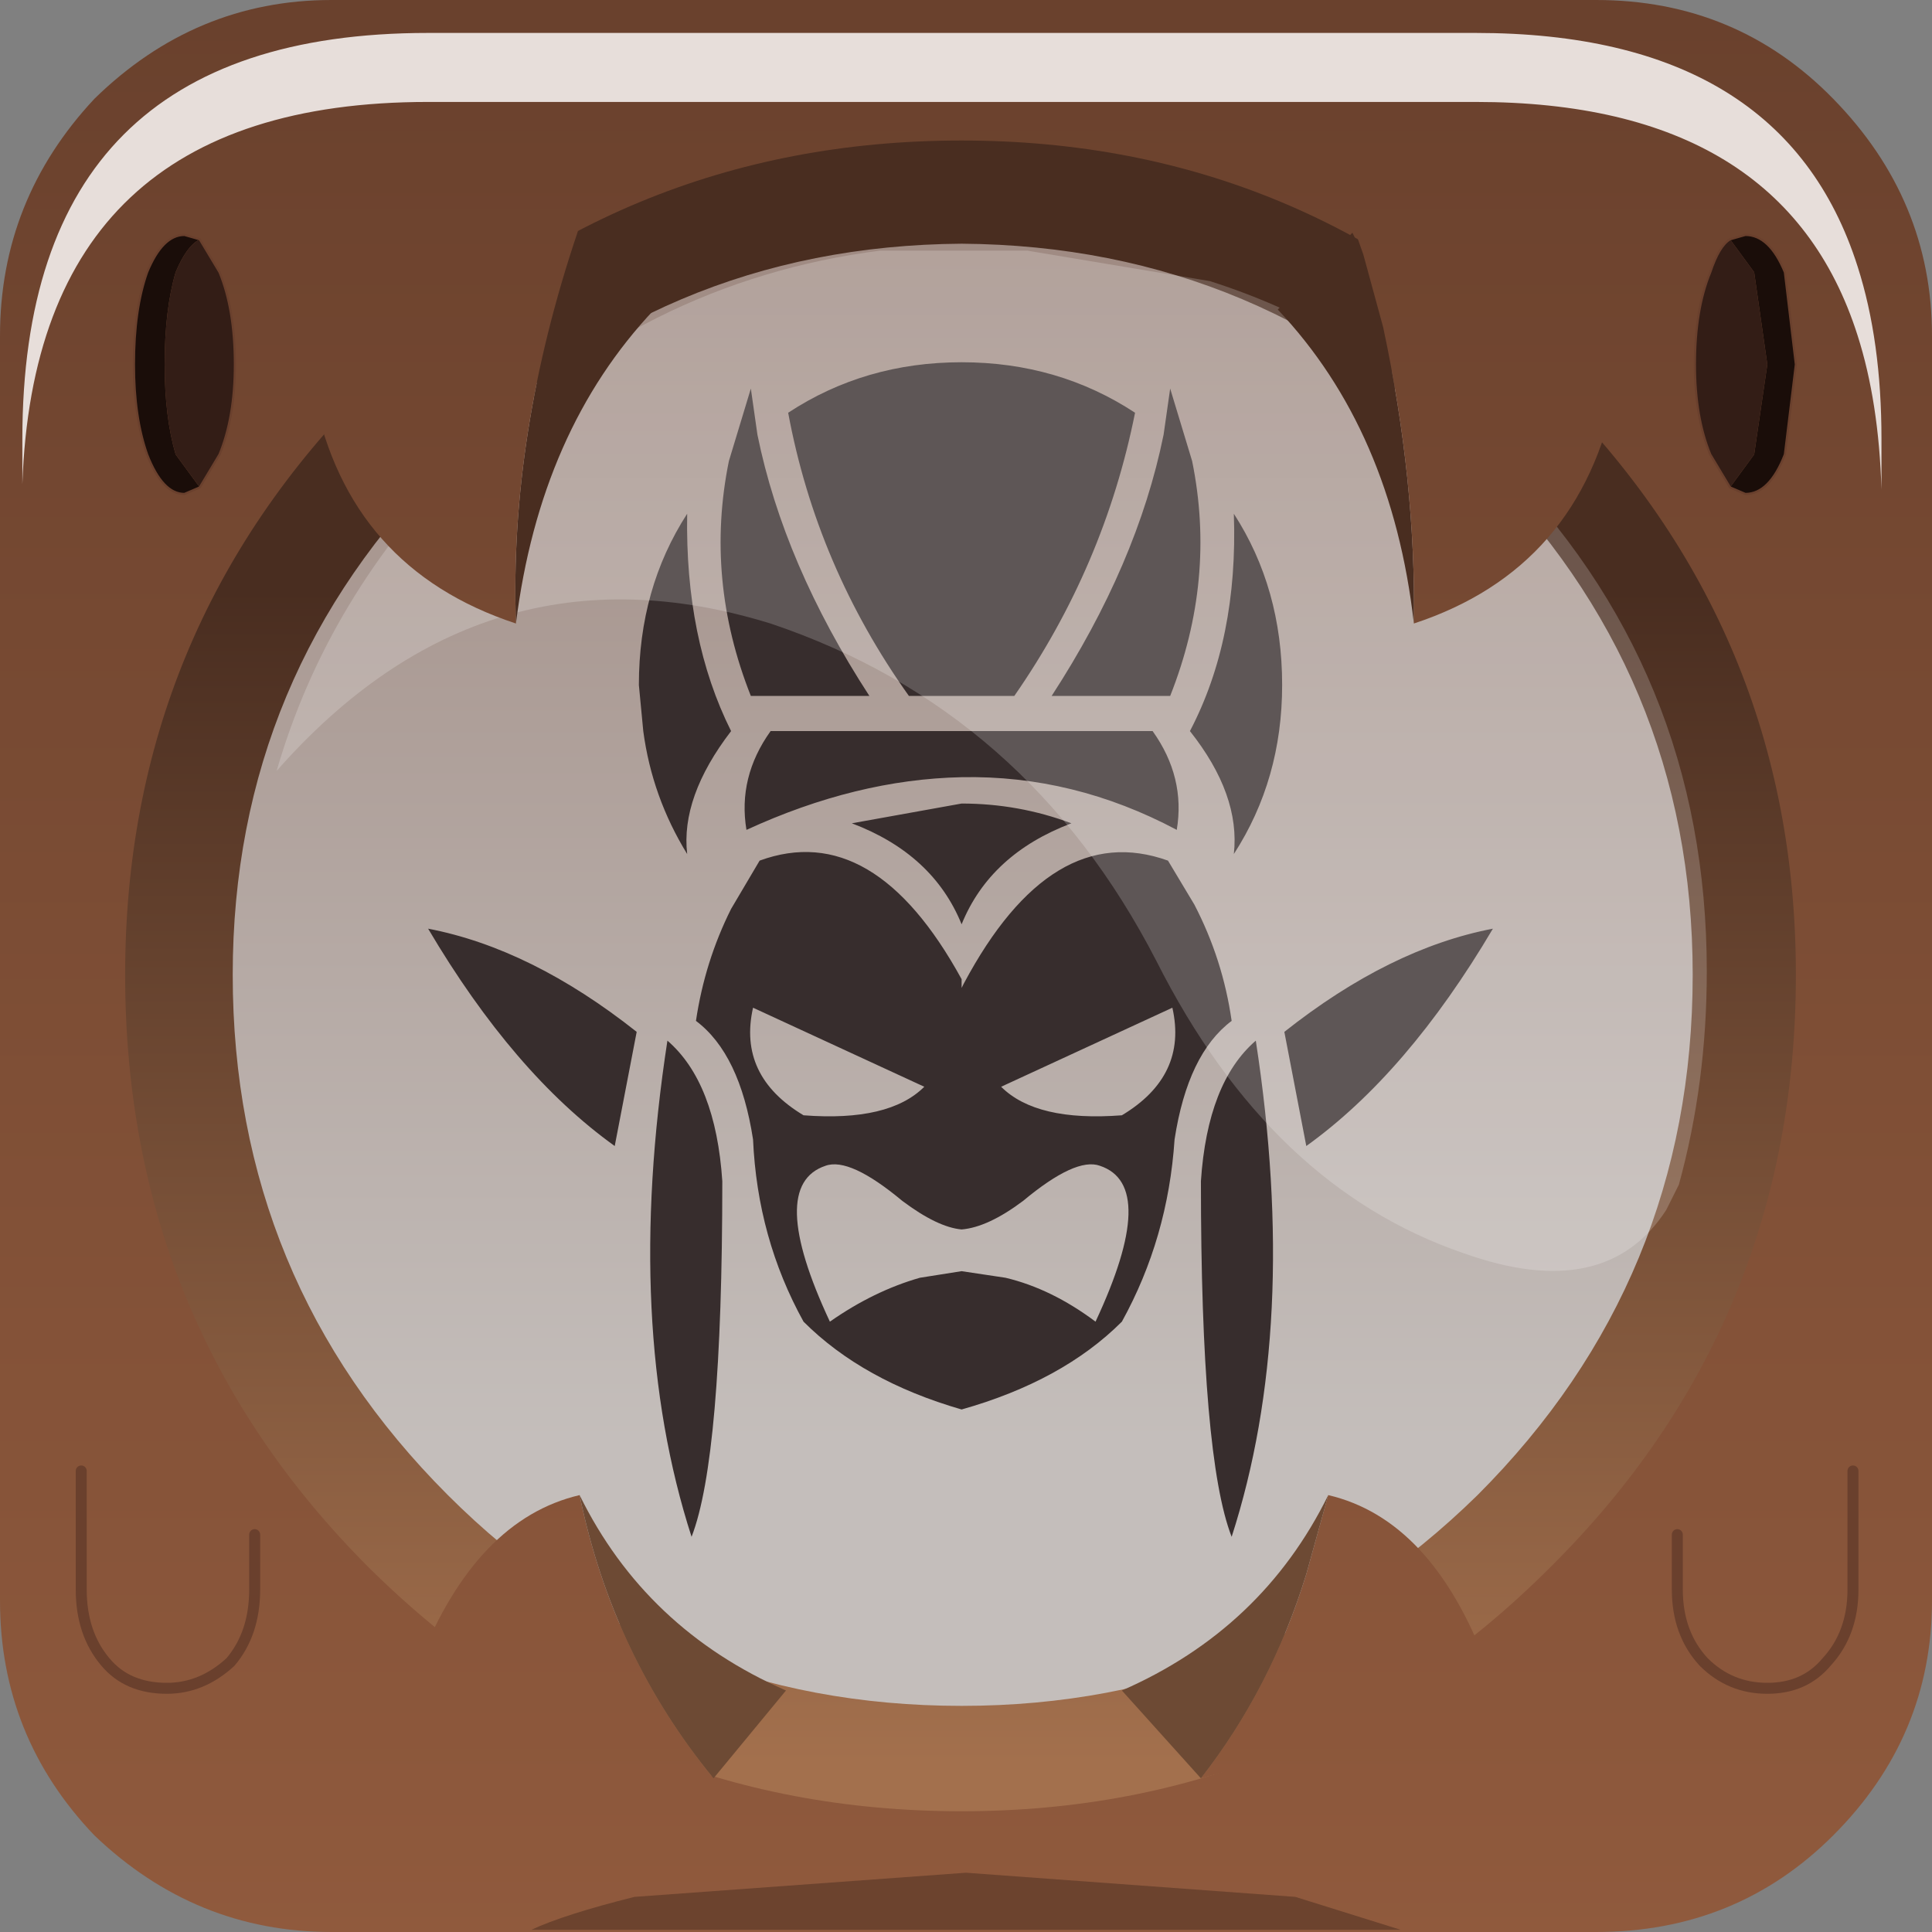 <?xml version="1.0" encoding="UTF-8" standalone="no"?>
<svg xmlns:xlink="http://www.w3.org/1999/xlink" height="66.0px" width="66.0px" xmlns="http://www.w3.org/2000/svg">
  <rect width="100%" height="100%" fill="#808080" stroke="none"/>
  <g transform="matrix(1.5, 0.0, 0.0, 1.5, -0.15, 1.125)">
    <use height="44.0" transform="matrix(1.0, 0.0, 0.0, 1.0, 0.1, -0.75)" width="44.0" xlink:href="#shape0"/>
    <use height="8.6" transform="matrix(1.208, 0.0, 0.0, 1.209, 0.609, 0.0)" width="35.05" xlink:href="#sprite0"/>
    <use height="20.15" transform="matrix(1.155, 0.0, 0.0, 1.156, 6.4, 4.9)" width="28.2" xlink:href="#sprite1"/>
    <use height="39.85" transform="matrix(1.0, 0.0, 0.0, 1.0, 1.85, 3.35)" width="40.55" xlink:href="#shape3"/>
  </g>
  <defs>
    <g id="shape0" transform="matrix(1.0, 0.0, 0.0, 1.0, -0.1, 0.75)">
      <path d="M22.05 40.6 Q14.3 40.6 8.85 35.2 3.4 29.75 3.4 22.05 3.4 14.35 8.85 8.95 14.3 3.5 22.05 3.5 29.75 3.5 35.2 8.95 40.6 14.4 40.6 22.05 40.6 29.75 35.2 35.2 29.75 40.6 22.05 40.6" fill="url(#gradient0)" fill-rule="evenodd" stroke="none"/>
      <path d="M22.0 7.5 Q24.2 7.5 25.95 8.65 25.25 12.15 23.2 15.1 L20.8 15.1 Q18.7 12.15 18.05 8.65 19.8 7.5 22.0 7.5 M24.05 15.1 Q26.0 12.1 26.6 9.15 L26.75 8.1 27.25 9.75 Q27.8 12.45 26.75 15.1 L24.05 15.1 M26.9 18.15 Q24.55 16.9 22.0 16.95 19.6 17.0 17.1 18.15 16.9 16.95 17.65 15.9 L26.35 15.9 Q27.1 16.95 26.9 18.15 M24.5 18.0 Q22.65 18.7 22.0 20.3 21.35 18.7 19.5 18.0 L22.0 17.55 Q23.3 17.55 24.5 18.0 M26.7 18.85 L27.3 19.85 Q27.95 21.1 28.15 22.5 27.15 23.25 26.85 25.2 26.7 27.45 25.65 29.35 24.3 30.7 22.0 31.35 19.75 30.7 18.4 29.35 17.35 27.45 17.25 25.2 16.95 23.25 15.95 22.5 16.15 21.15 16.75 19.95 L17.4 18.85 Q20.0 17.9 22.0 21.55 L22.0 21.75 22.05 21.65 Q24.05 17.9 26.7 18.85 M22.9 24.0 Q23.7 24.8 25.65 24.65 27.15 23.75 26.8 22.2 L22.9 24.0 M29.3 14.85 Q29.3 17.0 28.2 18.7 28.35 17.35 27.2 15.9 28.3 13.8 28.2 10.95 29.3 12.65 29.3 14.85 M29.35 22.75 Q31.75 20.85 34.1 20.4 32.15 23.7 29.85 25.35 L29.35 22.75 M19.9 15.1 L17.2 15.1 Q16.15 12.45 16.7 9.75 L17.2 8.1 17.35 9.15 Q17.95 12.1 19.9 15.1 M21.15 24.0 L17.25 22.2 Q16.9 23.75 18.4 24.65 20.35 24.8 21.15 24.0 M14.65 14.85 Q14.65 12.65 15.75 10.95 15.7 13.8 16.75 15.9 15.6 17.4 15.75 18.7 14.95 17.4 14.75 15.9 L14.65 14.85 M14.6 22.75 L14.1 25.35 Q11.8 23.7 9.85 20.4 12.2 20.85 14.6 22.75 M15.3 22.95 Q16.4 23.9 16.55 26.15 16.55 32.45 15.85 34.25 14.3 29.45 15.3 22.95 M28.7 22.95 Q29.7 29.45 28.15 34.25 27.45 32.45 27.45 26.15 27.6 23.9 28.7 22.95 M22.0 27.25 Q21.45 27.2 20.65 26.6 19.45 25.6 18.9 25.8 17.55 26.25 19.0 29.35 20.0 28.65 21.05 28.35 L22.0 28.2 23.0 28.35 Q24.05 28.6 25.05 29.35 26.5 26.25 25.15 25.8 24.6 25.6 23.4 26.6 22.6 27.2 22.0 27.25" fill="#372d2d" fill-rule="evenodd" stroke="none"/>
      <path d="M34.3 9.05 Q29.25 3.95 22.1 3.95 14.9 3.95 9.85 9.05 4.75 14.05 4.75 21.3 4.75 28.45 9.85 33.55 14.9 38.65 22.1 38.65 29.3 38.65 34.3 33.55 39.35 28.45 39.35 21.3 39.35 14.05 34.3 9.05 M2.25 1.5 Q4.55 -0.75 7.65 -0.75 L36.45 -0.75 Q39.65 -0.75 41.85 1.5 44.1 3.8 44.1 6.9 L44.1 35.7 Q44.1 38.8 41.85 41.05 39.65 43.25 36.45 43.25 L7.65 43.25 Q4.55 43.25 2.25 41.05 0.1 38.8 0.1 35.7 L0.1 6.9 Q0.1 3.8 2.25 1.5" fill="url(#gradient1)" fill-rule="evenodd" stroke="none"/>
      <path d="M22.0 4.8 Q15.1 4.85 10.3 9.75 5.4 14.6 5.4 21.45 5.4 28.4 10.3 33.3 15.1 38.1 22.0 38.1 28.85 38.1 33.75 33.3 38.65 28.4 38.65 21.45 38.65 14.6 33.75 9.75 28.9 4.85 22.0 4.8 M8.5 8.05 Q14.1 2.45 22.0 2.45 29.85 2.45 35.4 8.05 41.0 13.6 41.0 21.45 41.0 29.4 35.4 34.95 29.85 40.5 22.0 40.5 14.1 40.5 8.5 34.95 2.95 29.4 2.95 21.45 2.95 13.6 8.5 8.05" fill="url(#gradient2)" fill-rule="evenodd" stroke="none"/>
    </g>
    <linearGradient gradientTransform="matrix(0.0, -0.017, -0.017, 0.0, 22.0, 18.5)" gradientUnits="userSpaceOnUse" id="gradient0" spreadMethod="pad" x1="-819.2" x2="819.2">
      <stop offset="0.012" stop-color="#c4bebb"/>
      <stop offset="1.0" stop-color="#9f8a82"/>
    </linearGradient>
    <linearGradient gradientTransform="matrix(0.0, -0.028, -0.044, 0.0, 20.95, 21.45)" gradientUnits="userSpaceOnUse" id="gradient1" spreadMethod="pad" x1="-819.2" x2="819.2">
      <stop offset="0.02" stop-color="#905a3d"/>
      <stop offset="0.976" stop-color="#6a412d"/>
    </linearGradient>
    <linearGradient gradientTransform="matrix(0.0, -0.017, -0.017, 0.0, 22.0, 26.05)" gradientUnits="userSpaceOnUse" id="gradient2" spreadMethod="pad" x1="-819.2" x2="819.2">
      <stop offset="0.02" stop-color="#a3704d"/>
      <stop offset="0.98" stop-color="#492d20"/>
    </linearGradient>
    <g id="sprite0" transform="matrix(1.0, 0.0, 0.0, 1.0, 0.2, 0.0)">
      <use height="8.6" transform="matrix(1.0, 0.0, 0.0, 1.0, -0.2, 0.0)" width="35.05" xlink:href="#shape1"/>
    </g>
    <g id="shape1" transform="matrix(1.0, 0.0, 0.0, 1.0, 0.2, 0.0)">
      <path d="M34.4 4.4 Q34.85 5.8 34.85 7.65 L34.85 8.6 Q34.8 6.95 34.4 5.7 33.0 1.3 27.2 1.3 L7.45 1.3 Q0.05 1.3 -0.2 8.5 L-0.2 7.65 Q-0.2 0.0 7.45 0.0 L27.2 0.0 Q33.0 0.0 34.4 4.4" fill="#e7deda" fill-rule="evenodd" stroke="none"/>
    </g>
    <g id="sprite1" transform="matrix(1.0, 0.0, 0.0, 1.0, 0.0, 0.0)">
      <use height="20.15" transform="matrix(1.0, 0.0, 0.0, 1.0, 0.0, 0.0)" width="28.2" xlink:href="#shape2"/>
    </g>
    <g id="shape2" transform="matrix(1.0, 0.0, 0.0, 1.0, 0.0, 0.0)">
      <path d="M27.65 18.45 L27.4 18.95 Q26.2 20.8 23.4 19.8 19.6 18.5 17.35 14.05 14.8 9.1 9.75 7.4 4.1 5.65 0.0 10.3 1.0 6.85 3.7 4.15 7.2 0.65 11.9 0.05 L14.8 0.05 18.4 0.65 Q21.55 1.65 24.05 4.15 28.2 8.3 28.2 14.25 28.2 16.45 27.65 18.45" fill="#ffffff" fill-opacity="0.196" fill-rule="evenodd" stroke="none"/>
    </g>
    <g id="shape3" transform="matrix(1.0, 0.0, 0.0, 1.0, -1.85, -3.35)">
      <path d="M16.35 39.75 Q12.9 38.75 9.65 37.1 10.95 33.85 13.3 33.3 14.05 36.95 16.35 39.75 M27.45 39.75 Q29.05 37.7 29.85 35.1 L30.35 33.3 Q32.7 33.85 33.95 37.15 30.8 38.85 27.45 39.75" fill="url(#gradient3)" fill-rule="evenodd" stroke="none"/>
      <path d="M13.3 33.3 Q14.8 36.35 18.0 37.75 L16.35 39.75 Q14.05 36.95 13.3 33.3 M30.35 33.3 L29.85 35.1 Q29.05 37.7 27.45 39.75 L25.65 37.75 Q28.85 36.35 30.35 33.3" fill="#6d4a34" fill-rule="evenodd" stroke="none"/>
      <path d="M32.3 13.45 Q31.8 9.05 29.2 6.3 L30.9 4.55 31.15 5.05 31.6 6.7 Q32.35 10.2 32.3 13.45 M11.85 13.45 Q11.7 9.15 13.25 4.55 L15.0 6.3 Q12.4 9.05 11.85 13.45" fill="#492d20" fill-rule="evenodd" stroke="none"/>
      <path d="M31.15 5.05 L30.55 3.35 Q33.95 5.1 36.85 8.05 L36.9 8.15 Q36.1 12.2 32.3 13.45 32.35 10.2 31.6 6.7 L31.15 5.05 M13.25 4.55 Q11.7 9.15 11.85 13.45 8.05 12.2 7.25 8.25 L7.45 8.05 Q10.25 5.15 13.55 3.55 L13.25 4.55" fill="url(#gradient4)" fill-rule="evenodd" stroke="none"/>
      <path d="M42.3 32.75 L42.3 35.45 Q42.3 36.45 41.7 37.1 41.2 37.7 40.35 37.7 39.5 37.7 38.9 37.1 38.3 36.45 38.3 35.45 L38.3 34.2 M1.95 32.75 L1.95 35.45 Q1.95 36.45 2.5 37.1 3.0 37.7 3.9 37.7 4.7 37.7 5.35 37.1 5.9 36.45 5.9 35.45 L5.9 34.2" fill="none" stroke="#6a402d" stroke-linecap="round" stroke-linejoin="round" stroke-width="0.25"/>
      <path d="M39.5 4.7 L39.85 4.6 Q40.4 4.6 40.75 5.45 L41.0 7.55 40.75 9.6 Q40.4 10.5 39.85 10.5 L39.5 10.35 40.05 9.6 40.35 7.55 40.05 5.45 39.5 4.7 M4.65 4.7 Q4.35 4.85 4.1 5.45 3.85 6.3 3.85 7.55 3.85 8.75 4.1 9.6 L4.65 10.35 4.3 10.5 Q3.8 10.5 3.45 9.6 3.15 8.75 3.15 7.55 3.15 6.3 3.45 5.45 3.8 4.6 4.3 4.6 L4.65 4.7" fill="#1a0d09" fill-rule="evenodd" stroke="none"/>
      <path d="M39.5 4.7 L40.05 5.45 40.35 7.55 40.05 9.6 39.5 10.35 39.05 9.6 Q38.7 8.75 38.7 7.55 38.7 6.3 39.05 5.45 39.25 4.85 39.5 4.7 M4.65 10.35 L4.1 9.6 Q3.85 8.75 3.85 7.55 3.85 6.3 4.1 5.45 4.35 4.85 4.65 4.7 L5.1 5.45 Q5.45 6.3 5.45 7.55 5.45 8.75 5.1 9.6 L4.65 10.35" fill="#331d16" fill-rule="evenodd" stroke="none"/>
      <path d="M39.5 10.35 L39.85 10.5 Q40.4 10.5 40.75 9.6 L41.0 7.55 40.75 5.45 Q40.4 4.6 39.85 4.6 L39.5 4.7 Q39.25 4.85 39.05 5.45 38.7 6.3 38.7 7.55 38.7 8.75 39.05 9.6 L39.5 10.35 M4.65 4.7 L4.3 4.6 Q3.8 4.6 3.45 5.45 3.15 6.3 3.15 7.55 3.15 8.75 3.45 9.6 3.8 10.5 4.3 10.5 L4.65 10.35 5.1 9.6 Q5.45 8.75 5.45 7.55 5.45 6.3 5.1 5.45 L4.65 4.7" fill="none" stroke="#6a402d" stroke-linecap="round" stroke-linejoin="round" stroke-width="0.05"/>
      <path d="M29.6 42.45 L32.0 43.2 12.2 43.2 Q12.95 42.85 14.55 42.45 L22.1 41.9 29.6 42.45" fill="#6c432e" fill-rule="evenodd" stroke="none"/>
    </g>
    <linearGradient gradientTransform="matrix(0.0, -0.028, -0.044, 0.0, 21.0, 21.45)" gradientUnits="userSpaceOnUse" id="gradient3" spreadMethod="pad" x1="-819.2" x2="819.2">
      <stop offset="0.02" stop-color="#905a3d"/>
      <stop offset="0.976" stop-color="#6a412d"/>
    </linearGradient>
    <linearGradient gradientTransform="matrix(0.0, -0.028, -0.044, 0.0, 21.0, 21.45)" gradientUnits="userSpaceOnUse" id="gradient4" spreadMethod="pad" x1="-819.2" x2="819.2">
      <stop offset="0.02" stop-color="#905a3d"/>
      <stop offset="0.976" stop-color="#6a412d"/>
    </linearGradient>
  </defs>
</svg>
